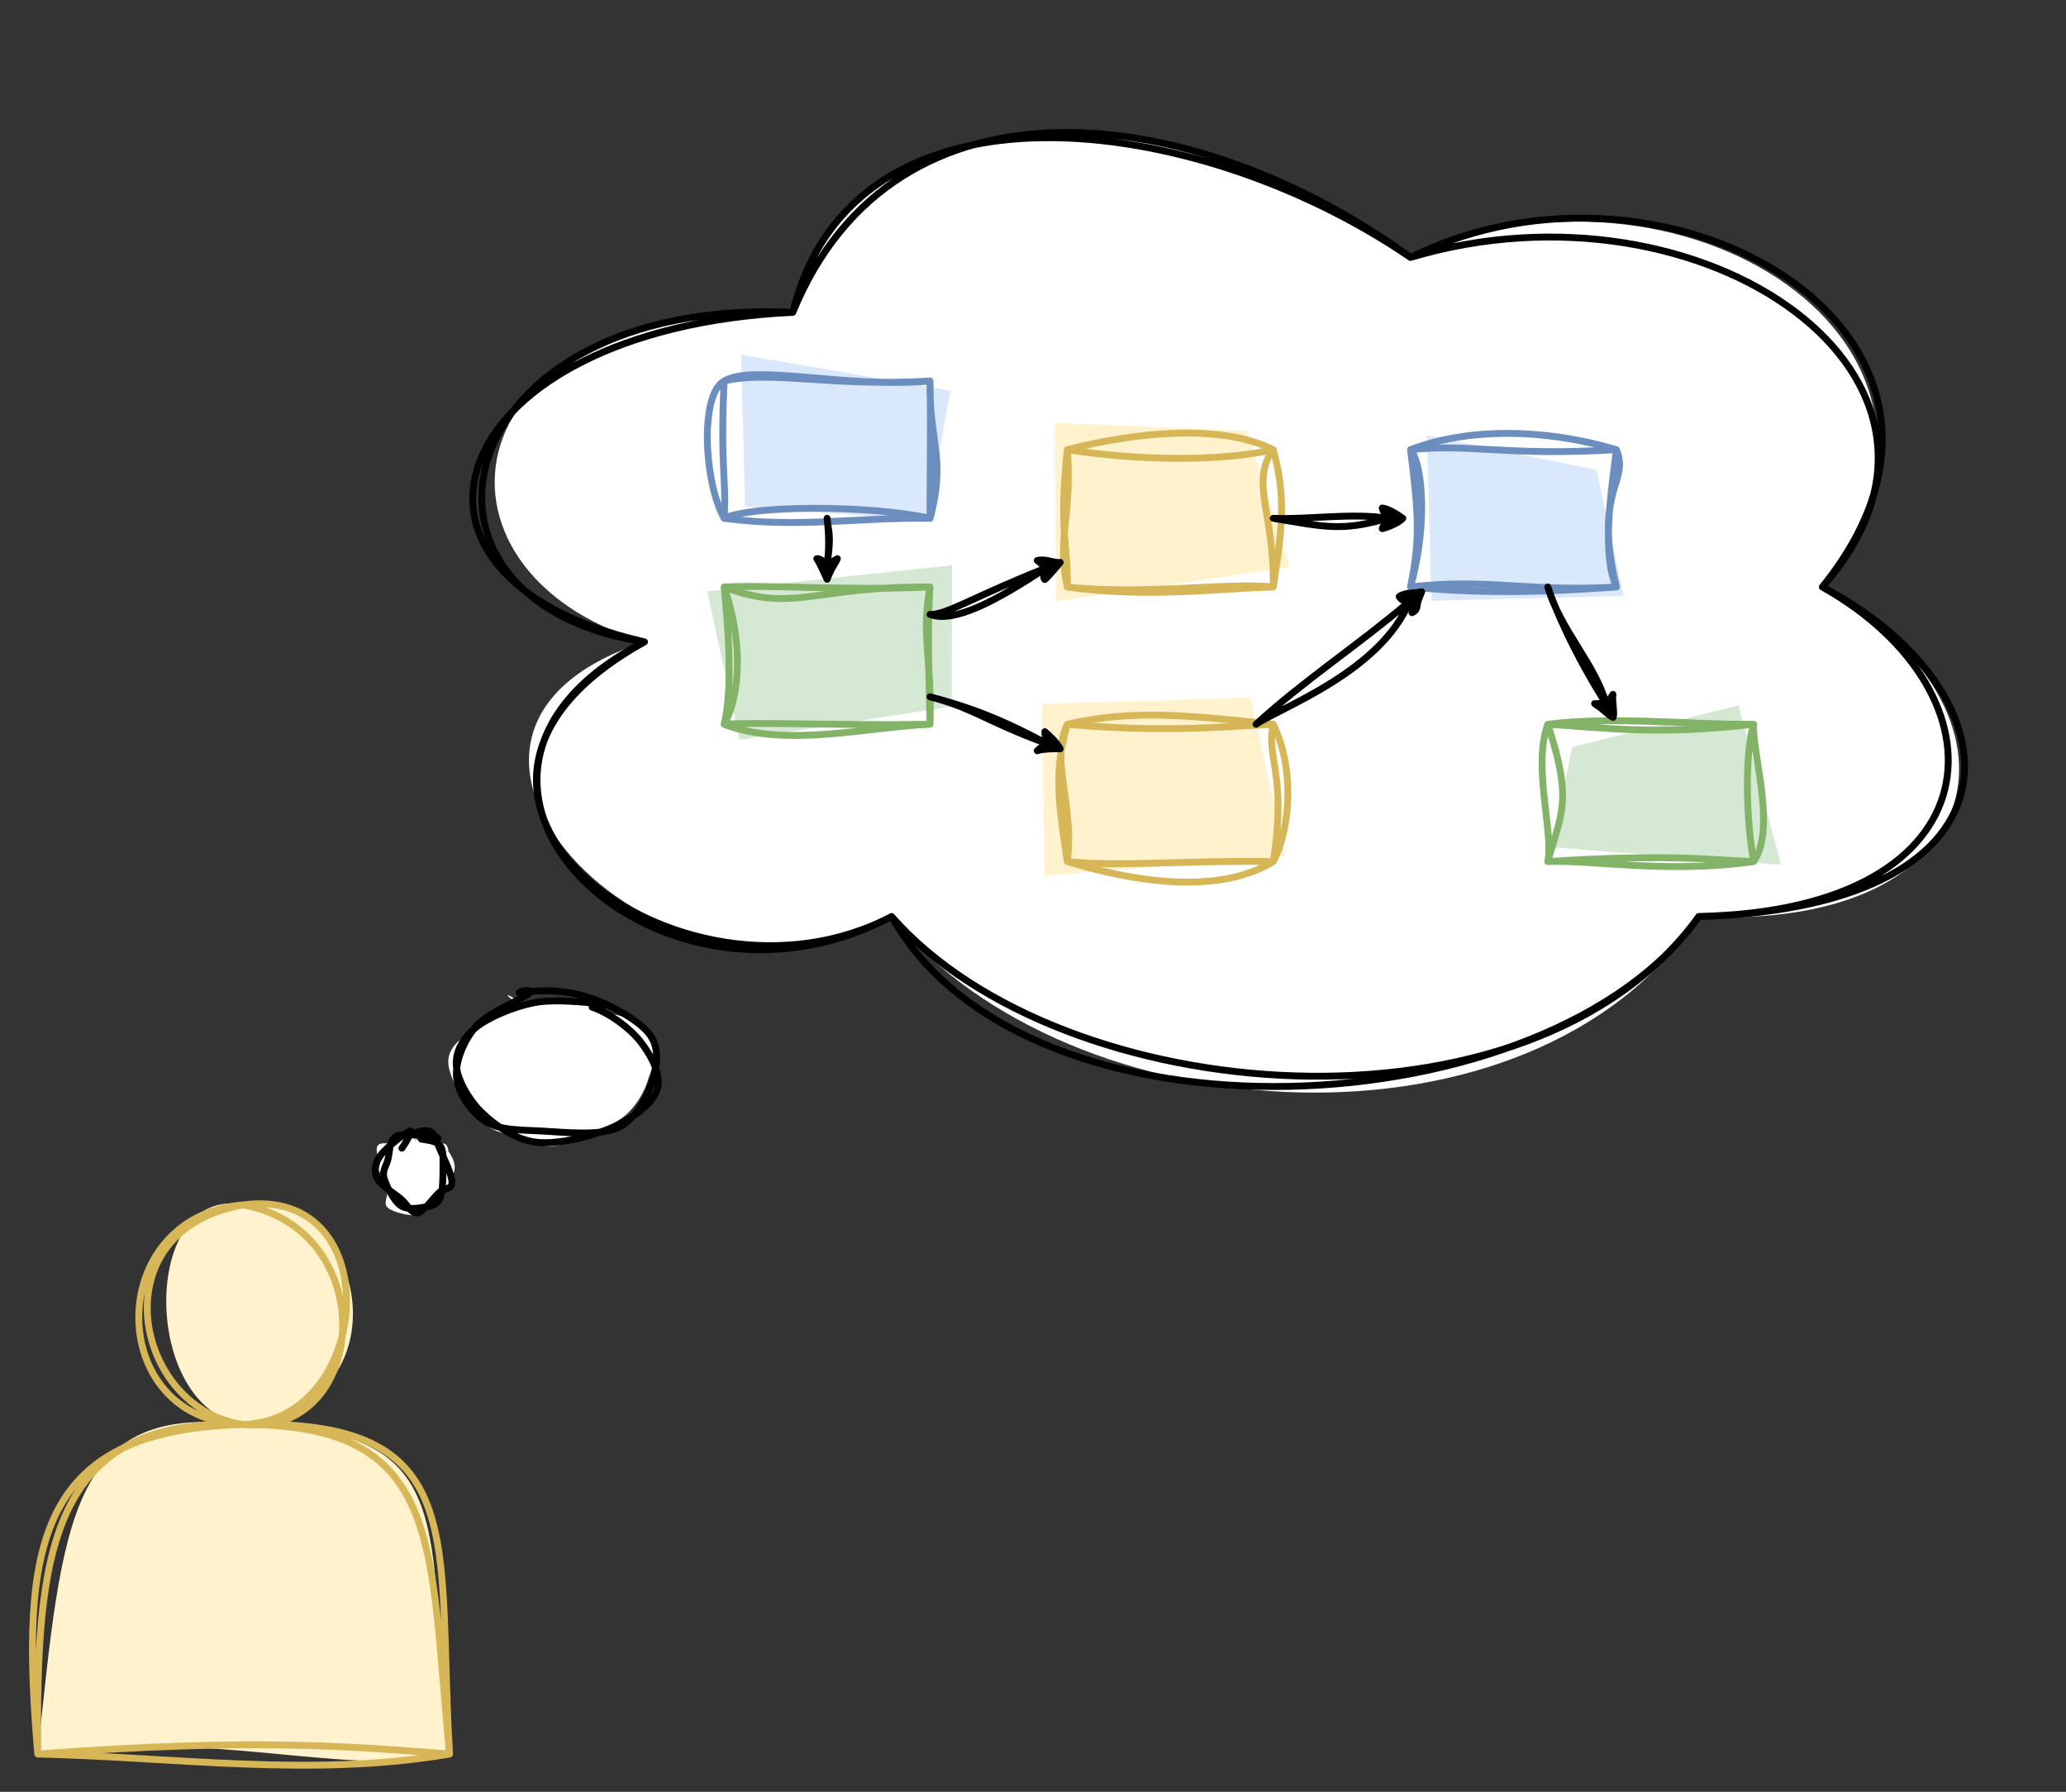<?xml version="1.0" encoding="UTF-8"?>
<!-- Do not edit this file with editors other than draw.io -->
<!DOCTYPE svg PUBLIC "-//W3C//DTD SVG 1.1//EN" "http://www.w3.org/Graphics/SVG/1.1/DTD/svg11.dtd">
<svg xmlns="http://www.w3.org/2000/svg" style="background: transparent; background-color: transparent; color-scheme: light;" xmlns:xlink="http://www.w3.org/1999/xlink" version="1.1" width="301px" height="261px" viewBox="-0.5 -0.5 301 261" content="&lt;mxfile host=&quot;app.diagrams.net&quot; agent=&quot;Mozilla/5.0 (X11; Linux x86_64; rv:142.0) Gecko/20100101 Firefox/142.0&quot; version=&quot;28.1.1&quot; scale=&quot;1&quot; border=&quot;5&quot;&gt;&#xA;  &lt;diagram name=&quot;Page-1&quot; id=&quot;66rux4UaQldsNaBm-1de&quot;&gt;&#xA;    &lt;mxGraphModel dx=&quot;553&quot; dy=&quot;286&quot; grid=&quot;1&quot; gridSize=&quot;10&quot; guides=&quot;1&quot; tooltips=&quot;1&quot; connect=&quot;1&quot; arrows=&quot;1&quot; fold=&quot;1&quot; page=&quot;1&quot; pageScale=&quot;1&quot; pageWidth=&quot;600&quot; pageHeight=&quot;550&quot; math=&quot;0&quot; shadow=&quot;0&quot;&gt;&#xA;      &lt;root&gt;&#xA;        &lt;mxCell id=&quot;0&quot; /&gt;&#xA;        &lt;mxCell id=&quot;1&quot; parent=&quot;0&quot; /&gt;&#xA;        &lt;mxCell id=&quot;wZlH-rWIr0H8PwmE7oVp-1&quot; value=&quot;&quot; style=&quot;shape=actor;whiteSpace=wrap;html=1;fillColor=#fff2cc;strokeColor=#d6b656;sketch=1;curveFitting=1;jiggle=2;fillStyle=solid;&quot; vertex=&quot;1&quot; parent=&quot;1&quot;&gt;&#xA;          &lt;mxGeometry x=&quot;160&quot; y=&quot;200&quot; width=&quot;60&quot; height=&quot;80&quot; as=&quot;geometry&quot; /&gt;&#xA;        &lt;/mxCell&gt;&#xA;        &lt;mxCell id=&quot;wZlH-rWIr0H8PwmE7oVp-2&quot; value=&quot;&quot; style=&quot;ellipse;shape=cloud;whiteSpace=wrap;html=1;sketch=1;curveFitting=1;jiggle=2;&quot; vertex=&quot;1&quot; parent=&quot;1&quot;&gt;&#xA;          &lt;mxGeometry x=&quot;210&quot; y=&quot;30&quot; width=&quot;240&quot; height=&quot;160&quot; as=&quot;geometry&quot; /&gt;&#xA;        &lt;/mxCell&gt;&#xA;        &lt;mxCell id=&quot;wZlH-rWIr0H8PwmE7oVp-3&quot; value=&quot;&quot; style=&quot;ellipse;whiteSpace=wrap;html=1;sketch=1;curveFitting=1;jiggle=1;&quot; vertex=&quot;1&quot; parent=&quot;1&quot;&gt;&#xA;          &lt;mxGeometry x=&quot;220&quot; y=&quot;170&quot; width=&quot;30&quot; height=&quot;20&quot; as=&quot;geometry&quot; /&gt;&#xA;        &lt;/mxCell&gt;&#xA;        &lt;mxCell id=&quot;wZlH-rWIr0H8PwmE7oVp-4&quot; value=&quot;&quot; style=&quot;ellipse;whiteSpace=wrap;html=1;sketch=1;curveFitting=1;jiggle=1;&quot; vertex=&quot;1&quot; parent=&quot;1&quot;&gt;&#xA;          &lt;mxGeometry x=&quot;210&quot; y=&quot;190&quot; width=&quot;10&quot; height=&quot;10&quot; as=&quot;geometry&quot; /&gt;&#xA;        &lt;/mxCell&gt;&#xA;        &lt;mxCell id=&quot;wZlH-rWIr0H8PwmE7oVp-6&quot; value=&quot;&quot; style=&quot;rounded=0;whiteSpace=wrap;html=1;fillColor=#dae8fc;strokeColor=#6c8ebf;sketch=1;curveFitting=1;jiggle=2;fillStyle=solid;&quot; vertex=&quot;1&quot; parent=&quot;1&quot;&gt;&#xA;          &lt;mxGeometry x=&quot;260&quot; y=&quot;80&quot; width=&quot;30&quot; height=&quot;20&quot; as=&quot;geometry&quot; /&gt;&#xA;        &lt;/mxCell&gt;&#xA;        &lt;mxCell id=&quot;wZlH-rWIr0H8PwmE7oVp-7&quot; value=&quot;&quot; style=&quot;rounded=0;whiteSpace=wrap;html=1;fillColor=#d5e8d4;strokeColor=#82b366;sketch=1;curveFitting=1;jiggle=2;fillStyle=solid;&quot; vertex=&quot;1&quot; parent=&quot;1&quot;&gt;&#xA;          &lt;mxGeometry x=&quot;260&quot; y=&quot;110&quot; width=&quot;30&quot; height=&quot;20&quot; as=&quot;geometry&quot; /&gt;&#xA;        &lt;/mxCell&gt;&#xA;        &lt;mxCell id=&quot;wZlH-rWIr0H8PwmE7oVp-8&quot; value=&quot;&quot; style=&quot;endArrow=classic;html=1;rounded=0;startSize=2;endSize=2;sketch=1;curveFitting=1;jiggle=2;&quot; edge=&quot;1&quot; parent=&quot;1&quot; source=&quot;wZlH-rWIr0H8PwmE7oVp-6&quot; target=&quot;wZlH-rWIr0H8PwmE7oVp-7&quot;&gt;&#xA;          &lt;mxGeometry width=&quot;50&quot; height=&quot;50&quot; relative=&quot;1&quot; as=&quot;geometry&quot;&gt;&#xA;            &lt;mxPoint x=&quot;220&quot; y=&quot;80&quot; as=&quot;sourcePoint&quot; /&gt;&#xA;            &lt;mxPoint x=&quot;270&quot; y=&quot;30&quot; as=&quot;targetPoint&quot; /&gt;&#xA;          &lt;/mxGeometry&gt;&#xA;        &lt;/mxCell&gt;&#xA;        &lt;mxCell id=&quot;wZlH-rWIr0H8PwmE7oVp-10&quot; value=&quot;&quot; style=&quot;rounded=0;whiteSpace=wrap;html=1;fillColor=#fff2cc;strokeColor=#d6b656;sketch=1;curveFitting=1;jiggle=2;fillStyle=solid;&quot; vertex=&quot;1&quot; parent=&quot;1&quot;&gt;&#xA;          &lt;mxGeometry x=&quot;310&quot; y=&quot;90&quot; width=&quot;30&quot; height=&quot;20&quot; as=&quot;geometry&quot; /&gt;&#xA;        &lt;/mxCell&gt;&#xA;        &lt;mxCell id=&quot;wZlH-rWIr0H8PwmE7oVp-11&quot; value=&quot;&quot; style=&quot;endArrow=classic;html=1;rounded=0;startSize=2;endSize=2;sketch=1;curveFitting=1;jiggle=2;&quot; edge=&quot;1&quot; parent=&quot;1&quot; source=&quot;wZlH-rWIr0H8PwmE7oVp-7&quot; target=&quot;wZlH-rWIr0H8PwmE7oVp-10&quot;&gt;&#xA;          &lt;mxGeometry width=&quot;50&quot; height=&quot;50&quot; relative=&quot;1&quot; as=&quot;geometry&quot;&gt;&#xA;            &lt;mxPoint x=&quot;240&quot; y=&quot;110&quot; as=&quot;sourcePoint&quot; /&gt;&#xA;            &lt;mxPoint x=&quot;240&quot; y=&quot;120&quot; as=&quot;targetPoint&quot; /&gt;&#xA;          &lt;/mxGeometry&gt;&#xA;        &lt;/mxCell&gt;&#xA;        &lt;mxCell id=&quot;wZlH-rWIr0H8PwmE7oVp-12&quot; value=&quot;&quot; style=&quot;rounded=0;whiteSpace=wrap;html=1;fillColor=#fff2cc;strokeColor=#d6b656;sketch=1;curveFitting=1;jiggle=2;fillStyle=solid;&quot; vertex=&quot;1&quot; parent=&quot;1&quot;&gt;&#xA;          &lt;mxGeometry x=&quot;310&quot; y=&quot;130&quot; width=&quot;30&quot; height=&quot;20&quot; as=&quot;geometry&quot; /&gt;&#xA;        &lt;/mxCell&gt;&#xA;        &lt;mxCell id=&quot;wZlH-rWIr0H8PwmE7oVp-13&quot; value=&quot;&quot; style=&quot;endArrow=classic;html=1;rounded=0;startSize=2;endSize=2;sketch=1;curveFitting=1;jiggle=2;&quot; edge=&quot;1&quot; parent=&quot;1&quot; source=&quot;wZlH-rWIr0H8PwmE7oVp-7&quot; target=&quot;wZlH-rWIr0H8PwmE7oVp-12&quot;&gt;&#xA;          &lt;mxGeometry width=&quot;50&quot; height=&quot;50&quot; relative=&quot;1&quot; as=&quot;geometry&quot;&gt;&#xA;            &lt;mxPoint x=&quot;300&quot; y=&quot;120&quot; as=&quot;sourcePoint&quot; /&gt;&#xA;            &lt;mxPoint x=&quot;330&quot; y=&quot;110&quot; as=&quot;targetPoint&quot; /&gt;&#xA;          &lt;/mxGeometry&gt;&#xA;        &lt;/mxCell&gt;&#xA;        &lt;mxCell id=&quot;wZlH-rWIr0H8PwmE7oVp-14&quot; value=&quot;&quot; style=&quot;rounded=0;whiteSpace=wrap;html=1;fillColor=#dae8fc;strokeColor=#6c8ebf;sketch=1;curveFitting=1;jiggle=2;fillStyle=solid;&quot; vertex=&quot;1&quot; parent=&quot;1&quot;&gt;&#xA;          &lt;mxGeometry x=&quot;360&quot; y=&quot;90&quot; width=&quot;30&quot; height=&quot;20&quot; as=&quot;geometry&quot; /&gt;&#xA;        &lt;/mxCell&gt;&#xA;        &lt;mxCell id=&quot;wZlH-rWIr0H8PwmE7oVp-15&quot; value=&quot;&quot; style=&quot;endArrow=classic;html=1;rounded=0;startSize=2;endSize=2;sketch=1;curveFitting=1;jiggle=2;&quot; edge=&quot;1&quot; parent=&quot;1&quot; source=&quot;wZlH-rWIr0H8PwmE7oVp-12&quot; target=&quot;wZlH-rWIr0H8PwmE7oVp-14&quot;&gt;&#xA;          &lt;mxGeometry width=&quot;50&quot; height=&quot;50&quot; relative=&quot;1&quot; as=&quot;geometry&quot;&gt;&#xA;            &lt;mxPoint x=&quot;300&quot; y=&quot;120&quot; as=&quot;sourcePoint&quot; /&gt;&#xA;            &lt;mxPoint x=&quot;330&quot; y=&quot;130&quot; as=&quot;targetPoint&quot; /&gt;&#xA;          &lt;/mxGeometry&gt;&#xA;        &lt;/mxCell&gt;&#xA;        &lt;mxCell id=&quot;wZlH-rWIr0H8PwmE7oVp-16&quot; value=&quot;&quot; style=&quot;endArrow=classic;html=1;rounded=0;startSize=2;endSize=2;sketch=1;curveFitting=1;jiggle=2;&quot; edge=&quot;1&quot; parent=&quot;1&quot; source=&quot;wZlH-rWIr0H8PwmE7oVp-10&quot; target=&quot;wZlH-rWIr0H8PwmE7oVp-14&quot;&gt;&#xA;          &lt;mxGeometry width=&quot;50&quot; height=&quot;50&quot; relative=&quot;1&quot; as=&quot;geometry&quot;&gt;&#xA;            &lt;mxPoint x=&quot;290&quot; y=&quot;118&quot; as=&quot;sourcePoint&quot; /&gt;&#xA;            &lt;mxPoint x=&quot;310&quot; y=&quot;110&quot; as=&quot;targetPoint&quot; /&gt;&#xA;          &lt;/mxGeometry&gt;&#xA;        &lt;/mxCell&gt;&#xA;        &lt;mxCell id=&quot;wZlH-rWIr0H8PwmE7oVp-17&quot; value=&quot;&quot; style=&quot;rounded=0;whiteSpace=wrap;html=1;fillColor=#d5e8d4;strokeColor=#82b366;sketch=1;curveFitting=1;jiggle=2;fillStyle=solid;&quot; vertex=&quot;1&quot; parent=&quot;1&quot;&gt;&#xA;          &lt;mxGeometry x=&quot;380&quot; y=&quot;130&quot; width=&quot;30&quot; height=&quot;20&quot; as=&quot;geometry&quot; /&gt;&#xA;        &lt;/mxCell&gt;&#xA;        &lt;mxCell id=&quot;wZlH-rWIr0H8PwmE7oVp-18&quot; value=&quot;&quot; style=&quot;endArrow=classic;html=1;rounded=0;startSize=2;endSize=2;sketch=1;curveFitting=1;jiggle=2;&quot; edge=&quot;1&quot; parent=&quot;1&quot; source=&quot;wZlH-rWIr0H8PwmE7oVp-14&quot; target=&quot;wZlH-rWIr0H8PwmE7oVp-17&quot;&gt;&#xA;          &lt;mxGeometry width=&quot;50&quot; height=&quot;50&quot; relative=&quot;1&quot; as=&quot;geometry&quot;&gt;&#xA;            &lt;mxPoint x=&quot;340&quot; y=&quot;130&quot; as=&quot;sourcePoint&quot; /&gt;&#xA;            &lt;mxPoint x=&quot;365&quot; y=&quot;110&quot; as=&quot;targetPoint&quot; /&gt;&#xA;          &lt;/mxGeometry&gt;&#xA;        &lt;/mxCell&gt;&#xA;      &lt;/root&gt;&#xA;    &lt;/mxGraphModel&gt;&#xA;  &lt;/diagram&gt;&#xA;&lt;/mxfile&gt;&#xA;"><rect x="-0.5" y="-0.5" width="301" height="261" fill="#333333" stroke="none"/><defs/><g><g data-cell-id="0"><g data-cell-id="1"><g data-cell-id="wZlH-rWIr0H8PwmE7oVp-1"><g><path d="M 5 255 C 5 223 5 207 35 207 C 15 207 15 175 35 175 C 55 175 55 207 35 207 C 65 207 65 223 65 255 Z" fill="none" stroke="none" pointer-events="all"/><path d="M 5 255 C 8.6 220.29 9.85 203.88 35 207 C 19.89 204.65 20.03 172 35 175 C 52.68 172.56 59.5 204.03 35 207 C 67.59 207.4 61.18 221.66 65 255 C 51.39 258.69 29.3 251.05 5 255" fill="#fff2cc" style="fill: rgb(255, 242, 204);" stroke="none" pointer-events="all"/><path d="M 5 255 C 2.44 224.7 4.78 207.7 35 207 M 5 255 C 4.74 226.04 6.65 205.8 35 207 M 35 207 C 14.68 206.56 14.57 176.6 35 175 M 35 207 C 19.11 204.93 13.63 178.66 35 175 M 35 175 C 55.28 178.89 53.15 208.86 35 207 M 35 175 C 56.12 172.26 53.81 206.32 35 207 M 35 207 C 64.21 206.98 61.98 224.26 65 255 M 35 207 C 68.36 206.07 63.09 223.5 65 255 M 65 255 C 44.98 258.43 24.98 255.44 5 255 M 65 255 C 51.02 253.93 36.97 252.6 5 255" fill="none" stroke="#d6b656" style="stroke: rgb(214, 182, 86);" stroke-linejoin="round" stroke-linecap="round" stroke-miterlimit="10" pointer-events="all"/></g></g><g data-cell-id="wZlH-rWIr0H8PwmE7oVp-2"><g><path d="M 115 45 C 67 45 55 85 93.4 93 C 55 110.6 98.2 149 129.4 133 C 151 165 223 165 247 133 C 295 133 295 101 265 85 C 295 53 247 21 205 37 C 175 13 127 13 115 45 Z" fill="none" stroke="none" pointer-events="all"/><path d="M 115 45 C 64.66 42.77 58.94 82.74 93.4 93 C 51.07 106.8 98.21 152.41 129.4 133 C 155.03 164.89 222.83 169.44 247 133 C 290.68 135.22 296.55 102.68 265 85 C 292.4 49.15 243.75 19.37 205 37 C 178.79 15.16 125.48 7.48 115 45 C 115 45 115 45 115 45" fill="#ffffff" style="fill: rgb(255, 255, 255);" stroke="none" pointer-events="all"/><path d="M 115 45 C 64.44 47.38 51.59 83.42 93.4 93 M 115 45 C 64.36 42.7 54.72 87.11 93.4 93 M 93.4 93 C 55.22 112.58 94.56 151.46 129.4 133 M 93.4 93 C 53.46 115.11 98.45 149.28 129.4 133 M 129.4 133 C 149.04 168.14 225.5 163.83 247 133 M 129.4 133 C 154.05 161.12 222.61 166.8 247 133 M 247 133 C 291.12 132.05 292.48 100.46 265 85 M 247 133 C 296.59 131.59 293.91 100.1 265 85 M 265 85 C 291.68 54.86 247.77 24.24 205 37 M 265 85 C 294.5 48.44 242.81 18.26 205 37 M 205 37 C 173.91 15.73 123.83 9.1 115 45 M 205 37 C 173.74 14.22 129.91 8.59 115 45 M 115 45 C 115 45 115 45 115 45 M 115 45 C 115 45 115 45 115 45" fill="none" stroke="#000000" style="stroke: rgb(0, 0, 0);" stroke-linejoin="round" stroke-linecap="round" stroke-miterlimit="10" pointer-events="all"/></g></g><g data-cell-id="wZlH-rWIr0H8PwmE7oVp-3"><g><ellipse cx="80" cy="155" rx="15" ry="10" fill="transparent" stroke="none" pointer-events="all"/><path d="M 74.35 146.55 C 77.1 145.72 81.78 144.91 84.62 145.53 C 87.46 146.14 89.8 148.6 91.39 150.26 C 92.99 151.93 94.39 153.51 94.18 155.52 C 93.97 157.53 92.38 160.7 90.14 162.33 C 87.91 163.95 83.95 165.04 80.76 165.29 C 77.57 165.54 73.56 165.26 71 163.82 C 68.45 162.39 66.24 158.75 65.42 156.67 C 64.6 154.59 64.42 153.08 66.09 151.35 C 67.76 149.62 73.36 147.25 75.44 146.32 C 77.51 145.39 78.59 145.68 78.56 145.77 M 75.25 146.06 C 77.7 145.44 80.35 145.71 83.45 146.23 C 86.55 146.74 92.06 147.57 93.86 149.17 C 95.66 150.76 94.91 153.84 94.27 155.78 C 93.63 157.72 92.34 159.03 90.01 160.8 C 87.69 162.58 83.31 166.08 80.34 166.42 C 77.37 166.76 74.58 164.57 72.17 162.83 C 69.76 161.09 66.59 158.23 65.89 156 C 65.18 153.76 66.51 151.07 67.96 149.41 C 69.4 147.75 73.63 146.84 74.54 146.03 C 75.45 145.22 73.31 144.23 73.44 144.55" fill="#ffffff" style="fill: rgb(255, 255, 255);" stroke="none" pointer-events="all"/><path d="M 85.76 146.2 C 88.38 147.11 91.22 149.22 92.8 151.22 C 94.38 153.22 95.91 156.12 95.25 158.2 C 94.58 160.27 91.71 162.41 88.8 163.7 C 85.88 164.98 80.92 166.23 77.76 165.89 C 74.59 165.55 71.77 163.51 69.81 161.66 C 67.85 159.8 66.16 156.85 65.99 154.78 C 65.82 152.71 66.89 150.75 68.78 149.21 C 70.66 147.67 74.33 146.14 77.3 145.56 C 80.28 144.97 85.03 145.53 86.63 145.69 C 88.22 145.85 86.98 146.29 86.87 146.51 M 75.55 144.14 C 78.33 143.53 82.18 143.79 85.28 144.8 C 88.38 145.81 92.64 148.12 94.16 150.2 C 95.69 152.27 95.23 155 94.43 157.27 C 93.64 159.54 92.06 162.66 89.38 163.83 C 86.7 164.99 81.54 164.41 78.34 164.24 C 75.15 164.08 72.25 164.14 70.2 162.84 C 68.15 161.54 66.25 158.77 66.02 156.47 C 65.79 154.16 67.08 151.05 68.84 149.01 C 70.59 146.98 75.48 145.08 76.53 144.26 C 77.58 143.45 75.03 143.87 75.13 144.13" fill="none" stroke="#000000" style="stroke: rgb(0, 0, 0);" stroke-linejoin="round" stroke-linecap="round" stroke-miterlimit="10" pointer-events="all"/></g></g><g data-cell-id="wZlH-rWIr0H8PwmE7oVp-4"><g><ellipse cx="60" cy="170" rx="5" ry="5" fill="transparent" stroke="none" pointer-events="all"/><path d="M 59.72 165.58 C 60.76 165.52 62 164.7 63 165.29 C 64 165.88 65.53 167.85 65.72 169.14 C 65.91 170.43 64.97 172.05 64.15 173.05 C 63.33 174.06 61.77 175.02 60.82 175.18 C 59.88 175.35 59.19 174.68 58.49 174.06 C 57.78 173.44 57.23 172.17 56.59 171.45 C 55.96 170.74 54.63 170.69 54.68 169.77 C 54.72 168.85 55.78 166.85 56.86 165.94 C 57.93 165.04 60.33 164.49 61.12 164.33 C 61.92 164.18 61.74 164.8 61.63 165.01 M 58.45 165.53 C 59.31 165.21 61.19 166.01 62.23 166.18 C 63.26 166.35 64.26 165.59 64.67 166.53 C 65.09 167.48 64.96 170.6 64.71 171.84 C 64.46 173.09 63.85 173.25 63.17 174.02 C 62.48 174.79 61.78 176.24 60.59 176.48 C 59.4 176.71 56.8 176.12 56.02 175.44 C 55.23 174.77 56.15 173.89 55.88 172.41 C 55.62 170.93 54.09 167.58 54.43 166.56 C 54.76 165.54 57.07 166.32 57.89 166.29 C 58.7 166.26 59.02 166.46 59.31 166.38" fill="#ffffff" style="fill: rgb(255, 255, 255);" stroke="none" pointer-events="all"/><path d="M 60.87 165.42 C 61.96 165.62 63.07 165.7 63.6 166.35 C 64.12 166.99 64.04 168.03 64.04 169.31 C 64.04 170.59 64.06 173.04 63.61 174.05 C 63.16 175.05 62.32 175.16 61.36 175.33 C 60.39 175.5 58.81 175.78 57.83 175.08 C 56.84 174.37 55.77 172.22 55.46 171.12 C 55.16 170.01 55.73 169.46 56 168.46 C 56.27 167.46 56.22 165.7 57.06 165.11 C 57.89 164.52 59.96 164.89 61.01 164.92 C 62.05 164.95 63.32 165.12 63.32 165.28 M 59.28 164.84 C 60.23 164.28 61.47 164.01 62.19 164.33 C 62.9 164.66 63.02 165.57 63.55 166.8 C 64.08 168.03 65.37 170.64 65.35 171.71 C 65.33 172.79 64.28 172.51 63.44 173.25 C 62.61 173.99 61.25 176.03 60.33 176.18 C 59.4 176.32 58.89 174.98 57.91 174.14 C 56.93 173.3 54.95 172.17 54.45 171.11 C 53.95 170.06 54.12 168.96 54.92 167.82 C 55.72 166.67 58.71 164.41 59.23 164.23 C 59.75 164.05 58.44 166.28 58.05 166.75" fill="none" stroke="#000000" style="stroke: rgb(0, 0, 0);" stroke-linejoin="round" stroke-linecap="round" stroke-miterlimit="10" pointer-events="all"/></g></g><g data-cell-id="wZlH-rWIr0H8PwmE7oVp-6"><g><rect x="105" y="55" width="30" height="20" fill="none" stroke="none" pointer-events="all"/><path d="M 107.47 51.16 L 137.98 56.41 L 134.51 75.32 L 108.06 73.29" fill="#dae8fc" style="fill: rgb(218, 232, 252);" stroke="none" pointer-events="all"/><path d="M 105 55 C 109.36 52.44 122.61 56.09 135 55 M 105 55 C 111.76 53.39 120.54 55.87 135 55 M 135 55 C 134.81 63.8 137.39 66.21 135 75 M 135 55 C 135.13 63.01 134.99 67.8 135 75 M 135 75 C 125.92 73.01 108.96 73.1 105 75 M 135 75 C 124.77 74.81 115.9 76.47 105 75 M 105 75 C 102.07 69.69 101.42 56.99 105 55 M 105 75 C 105.36 69.07 104.4 67.64 105 55" fill="none" stroke="#6c8ebf" style="stroke: rgb(108, 142, 191);" stroke-linejoin="round" stroke-linecap="round" stroke-miterlimit="10" pointer-events="all"/></g></g><g data-cell-id="wZlH-rWIr0H8PwmE7oVp-7"><g><rect x="105" y="85" width="30" height="20" fill="none" stroke="none" pointer-events="all"/><path d="M 102.53 85.62 L 138.21 81.84 L 138.16 102.38 L 107.25 107.26" fill="#d5e8d4" style="fill: rgb(213, 232, 212);" stroke="none" pointer-events="all"/><path d="M 105 85 C 115.07 88.84 117.97 84.9 135 85 M 105 85 C 112.32 84.66 122.4 85.57 135 85 M 135 85 C 134.57 90.85 134.87 99.29 135 105 M 135 85 C 133.66 92.05 135.31 95.91 135 105 M 135 105 C 125.86 105.38 114.01 108.47 105 105 M 135 105 C 122.03 105.21 109.97 104.65 105 105 M 105 105 C 107.37 100.83 107.78 92.94 105 85 M 105 105 C 106.26 99.88 105.63 91.1 105 85" fill="none" stroke="#82b366" style="stroke: rgb(130, 179, 102);" stroke-linejoin="round" stroke-linecap="round" stroke-miterlimit="10" pointer-events="all"/></g></g><g data-cell-id="wZlH-rWIr0H8PwmE7oVp-8"><g><path d="M 120 75 L 120 81.63" fill="none" stroke="none" pointer-events="stroke"/><path d="M 120 83.88 L 118.5 80.88 L 120 81.63 L 121.5 80.88 Z" fill="none" stroke="none" pointer-events="all"/><path d="M 120 75 C 120.18 76.99 120.67 77.37 120 81.63 M 120 75 C 120.29 77.44 120.31 79.73 120 81.63" fill="none" stroke="#000000" style="stroke: rgb(0, 0, 0);" stroke-linejoin="round" stroke-linecap="round" stroke-miterlimit="10" pointer-events="stroke"/><path d="M 120 83.88 C 119.65 82.69 119.69 82.37 118.5 80.88 C 119.13 80.93 119.1 81.48 120 81.63 C 120.14 81.33 120.95 81.53 121.5 80.88 C 121.65 81.5 120.52 83.16 120 83.88" fill="#000000" style="fill: rgb(0, 0, 0);" stroke="none" pointer-events="all"/><path d="M 120 83.88 C 119.79 83.4 119.68 82.09 118.5 80.88 M 120 83.88 C 119.47 82.71 118.91 81.47 118.5 80.88 M 118.5 80.88 C 118.86 80.83 119.17 81.08 120 81.63 M 118.5 80.88 C 118.98 81.15 119.34 81.15 120 81.63 M 120 81.63 C 120.46 81.57 121.12 81.18 121.5 80.88 M 120 81.63 C 120.44 81.49 120.57 81.43 121.5 80.88 M 121.5 80.88 C 120.94 82.08 120.79 81.9 120 83.88 M 121.5 80.88 C 120.77 82.11 120.26 82.69 120 83.88" fill="none" stroke="#000000" style="stroke: rgb(0, 0, 0);" stroke-linejoin="round" stroke-linecap="round" stroke-miterlimit="10" pointer-events="all"/></g></g><g data-cell-id="wZlH-rWIr0H8PwmE7oVp-10"><g><rect x="155" y="65" width="30" height="20" fill="none" stroke="none" pointer-events="all"/><path d="M 153.19 61.1 L 181.22 62.25 L 187.44 82.08 L 153.32 87.13" fill="#fff2cc" style="fill: rgb(255, 242, 204);" stroke="none" pointer-events="all"/><path d="M 155 65 C 164.57 62.54 177.17 61.09 185 65 M 155 65 C 165.58 66.63 177.35 66.75 185 65 M 185 65 C 181.56 69.62 185.22 74.45 185 85 M 185 65 C 186.83 71.72 186.4 75.92 185 85 M 185 85 C 178.5 84.3 165.98 86.22 155 85 M 185 85 C 177.48 85.19 166.63 86.66 155 85 M 155 85 C 153.43 77.99 155.73 74.6 155 65 M 155 85 C 155.15 79.01 153.72 76.98 155 65" fill="none" stroke="#d6b656" style="stroke: rgb(214, 182, 86);" stroke-linejoin="round" stroke-linecap="round" stroke-miterlimit="10" pointer-events="all"/></g></g><g data-cell-id="wZlH-rWIr0H8PwmE7oVp-11"><g><path d="M 135 89 L 151.87 82.25" fill="none" stroke="none" pointer-events="stroke"/><path d="M 153.96 81.42 L 151.73 83.92 L 151.87 82.25 L 150.62 81.14 Z" fill="none" stroke="none" pointer-events="all"/><path d="M 135 89 C 138.39 90.29 144.41 87.2 151.87 82.25 M 135 89 C 137.38 89.1 141.54 86.31 151.87 82.25" fill="none" stroke="#000000" style="stroke: rgb(0, 0, 0);" stroke-linejoin="round" stroke-linecap="round" stroke-miterlimit="10" pointer-events="stroke"/><path d="M 153.96 81.42 C 153.39 81.74 152.99 82.43 151.73 83.92 C 151.67 83.5 152.21 83.26 151.87 82.25 C 151.64 81.79 150.98 81.47 150.62 81.14 C 151.85 82.06 152.24 81.46 153.96 81.42" fill="#000000" style="fill: rgb(0, 0, 0);" stroke="none" pointer-events="all"/><path d="M 153.96 81.42 C 152.86 82.77 152.28 83.38 151.73 83.92 M 153.96 81.42 C 153.24 82.28 152.84 82.58 151.73 83.92 M 151.73 83.92 C 151.42 83.72 151.58 82.96 151.87 82.25 M 151.73 83.92 C 151.76 83.6 151.91 83.06 151.87 82.25 M 151.87 82.25 C 151.66 82.08 151.39 81.51 150.62 81.14 M 151.87 82.25 C 151.45 81.89 151.05 81.44 150.62 81.14 M 150.62 81.14 C 152.51 80.82 152.98 81.75 153.96 81.42 M 150.62 81.14 C 152.22 81 153.37 81.55 153.96 81.42" fill="none" stroke="#000000" style="stroke: rgb(0, 0, 0);" stroke-linejoin="round" stroke-linecap="round" stroke-miterlimit="10" pointer-events="all"/></g></g><g data-cell-id="wZlH-rWIr0H8PwmE7oVp-12"><g><rect x="155" y="105" width="30" height="20" fill="none" stroke="none" pointer-events="all"/><path d="M 151.29 102.02 L 181.67 101.1 L 186.74 124.19 L 151.69 127.07" fill="#fff2cc" style="fill: rgb(255, 242, 204);" stroke="none" pointer-events="all"/><path d="M 155 105 C 168 106.15 175.89 105.5 185 105 M 155 105 C 164.69 102.76 173.08 103.76 185 105 M 185 105 C 188.28 111.72 187.38 120.62 185 125 M 185 105 C 183.88 109.8 187.04 112.14 185 125 M 185 125 C 178.38 129.03 168.07 128.95 155 125 M 185 125 C 171.99 124.79 162.78 125.81 155 125 M 155 125 C 156.04 116.28 152.46 110.49 155 105 M 155 125 C 153.75 116.62 152.99 111.89 155 105" fill="none" stroke="#d6b656" style="stroke: rgb(214, 182, 86);" stroke-linejoin="round" stroke-linecap="round" stroke-miterlimit="10" pointer-events="all"/></g></g><g data-cell-id="wZlH-rWIr0H8PwmE7oVp-13"><g><path d="M 135 101 L 151.87 107.75" fill="none" stroke="none" pointer-events="stroke"/><path d="M 153.96 108.58 L 150.62 108.86 L 151.87 107.75 L 151.73 106.08 Z" fill="none" stroke="none" pointer-events="all"/><path d="M 135 101 C 141.43 102.67 143.17 104.58 151.87 107.75 M 135 101 C 140.58 102.43 145.63 104.37 151.87 107.75" fill="none" stroke="#000000" style="stroke: rgb(0, 0, 0);" stroke-linejoin="round" stroke-linecap="round" stroke-miterlimit="10" pointer-events="stroke"/><path d="M 153.96 108.58 C 152.91 107.97 151.19 109.58 150.62 108.86 C 150.73 108.32 151.61 108.14 151.87 107.75 C 151.76 107.28 151.91 107.15 151.73 106.08 C 152.77 107.75 152.6 108.46 153.96 108.58" fill="#000000" style="fill: rgb(0, 0, 0);" stroke="none" pointer-events="all"/><path d="M 153.96 108.58 C 153.1 108.54 151.38 108.58 150.62 108.86 M 153.96 108.58 C 152.64 108.41 151.23 108.42 150.62 108.86 M 150.62 108.86 C 151.32 108.15 151.52 108.37 151.87 107.75 M 150.62 108.86 C 151.18 108.4 151.41 108.1 151.87 107.75 M 151.87 107.75 C 151.78 107.26 151.82 107.17 151.73 106.08 M 151.87 107.75 C 151.92 107.41 151.93 106.93 151.73 106.08 M 151.73 106.08 C 151.99 106.28 153.48 107.61 153.96 108.58 M 151.73 106.08 C 152.38 106.62 152.98 107.71 153.96 108.58" fill="none" stroke="#000000" style="stroke: rgb(0, 0, 0);" stroke-linejoin="round" stroke-linecap="round" stroke-miterlimit="10" pointer-events="all"/></g></g><g data-cell-id="wZlH-rWIr0H8PwmE7oVp-14"><g><rect x="205" y="65" width="30" height="20" fill="none" stroke="none" pointer-events="all"/><path d="M 207.39 62.93 L 232.12 67.95 L 236.04 86.3 L 208.06 87.01" fill="#dae8fc" style="fill: rgb(218, 232, 252);" stroke="none" pointer-events="all"/><path d="M 205 65 C 213.43 61.77 224.61 61.91 235 65 M 205 65 C 213.79 64.09 218.81 65.96 235 65 M 235 65 C 237 69.81 231.55 70.78 235 85 M 235 65 C 234.13 71.89 232.88 80.36 235 85 M 235 85 C 222.25 85.77 216.16 83.69 205 85 M 235 85 C 226.51 85.59 216.94 86.16 205 85 M 205 85 C 207.84 74.56 206.39 66.38 205 65 M 205 85 C 206.36 78.23 206.26 74.81 205 65" fill="none" stroke="#6c8ebf" style="stroke: rgb(108, 142, 191);" stroke-linejoin="round" stroke-linecap="round" stroke-miterlimit="10" pointer-events="all"/></g></g><g data-cell-id="wZlH-rWIr0H8PwmE7oVp-15"><g><path d="M 182.5 105 L 204.87 87.1" fill="none" stroke="none" pointer-events="stroke"/><path d="M 206.63 85.7 L 205.22 88.74 L 204.87 87.1 L 203.35 86.4 Z" fill="none" stroke="none" pointer-events="all"/><path d="M 182.5 105 C 186.15 102.51 200.57 97.39 204.87 87.1 M 182.5 105 C 189.27 98.75 197.25 93.57 204.87 87.1" fill="none" stroke="#000000" style="stroke: rgb(0, 0, 0);" stroke-linejoin="round" stroke-linecap="round" stroke-miterlimit="10" pointer-events="stroke"/><path d="M 206.63 85.7 C 205.97 85.61 205.63 87.64 205.22 88.74 C 204.8 88.76 205.35 88.37 204.87 87.1 C 204.25 86.99 204.6 86.47 203.35 86.4 C 204.91 87.11 204.83 85.66 206.63 85.7" fill="#000000" style="fill: rgb(0, 0, 0);" stroke="none" pointer-events="all"/><path d="M 206.63 85.7 C 205.63 87.2 206.41 88.26 205.22 88.74 M 206.63 85.7 C 206.26 86.57 206.01 87.55 205.22 88.74 M 205.22 88.74 C 205.24 88.1 205.17 87.89 204.87 87.1 M 205.22 88.74 C 205.29 88.1 204.88 87.6 204.87 87.1 M 204.87 87.1 C 204.12 87.12 203.69 86.97 203.35 86.4 M 204.87 87.1 C 204.25 86.97 203.83 86.61 203.35 86.4 M 203.35 86.4 C 204.46 85.67 205.5 86 206.63 85.7 M 203.35 86.4 C 203.78 85.99 204.5 86.07 206.63 85.7" fill="none" stroke="#000000" style="stroke: rgb(0, 0, 0);" stroke-linejoin="round" stroke-linecap="round" stroke-miterlimit="10" pointer-events="all"/></g></g><g data-cell-id="wZlH-rWIr0H8PwmE7oVp-16"><g><path d="M 185 75 L 201.63 75" fill="none" stroke="none" pointer-events="stroke"/><path d="M 203.88 75 L 200.88 76.5 L 201.63 75 L 200.88 73.5 Z" fill="none" stroke="none" pointer-events="all"/><path d="M 185 75 C 192.23 76.19 194.98 76.98 201.63 75 M 185 75 C 190.08 75.21 196.6 74.17 201.63 75" fill="none" stroke="#000000" style="stroke: rgb(0, 0, 0);" stroke-linejoin="round" stroke-linecap="round" stroke-miterlimit="10" pointer-events="stroke"/><path d="M 203.88 75 C 203.35 75.5 202.79 76.22 200.88 76.5 C 201.22 76.29 201.21 75.27 201.63 75 C 201.42 74.16 201.19 73.94 200.88 73.5 C 202.15 74.94 203.44 74.58 203.88 75" fill="#000000" style="fill: rgb(0, 0, 0);" stroke="none" pointer-events="all"/><path d="M 203.88 75 C 203.34 75.62 201.88 76.26 200.88 76.5 M 203.88 75 C 202.52 75.51 201.43 75.87 200.88 76.5 M 200.88 76.5 C 201.09 76.2 201.12 75.75 201.63 75 M 200.88 76.5 C 201.17 75.9 201.27 75.44 201.63 75 M 201.63 75 C 201.73 74.33 201.24 74.23 200.88 73.5 M 201.63 75 C 201.4 74.59 201.03 74.07 200.88 73.5 M 200.88 73.5 C 201.24 73.53 202.19 73.78 203.88 75 M 200.88 73.5 C 201.93 74.4 203.1 74.43 203.88 75" fill="none" stroke="#000000" style="stroke: rgb(0, 0, 0);" stroke-linejoin="round" stroke-linecap="round" stroke-miterlimit="10" pointer-events="all"/></g></g><g data-cell-id="wZlH-rWIr0H8PwmE7oVp-17"><g><rect x="225" y="105" width="30" height="20" fill="none" stroke="none" pointer-events="all"/><path d="M 228.55 108.31 L 252.8 102.23 L 258.98 125.47 L 225.61 122.92" fill="#d5e8d4" style="fill: rgb(213, 232, 212);" stroke="none" pointer-events="all"/><path d="M 225 105 C 234.57 103.78 246.7 105.13 255 105 M 225 105 C 233.45 105.48 240.4 106.66 255 105 M 255 105 C 254.68 108.96 258.39 120.04 255 125 M 255 105 C 253.71 109.01 253.84 118.69 255 125 M 255 125 C 250.05 124.88 243.3 123.79 225 125 M 255 125 C 242.28 126.79 231.17 124.69 225 125 M 225 125 C 226.95 117.99 228.68 116.22 225 105 M 225 125 C 225.86 120.65 222.76 111.18 225 105" fill="none" stroke="#82b366" style="stroke: rgb(130, 179, 102);" stroke-linejoin="round" stroke-linecap="round" stroke-miterlimit="10" pointer-events="all"/></g></g><g data-cell-id="wZlH-rWIr0H8PwmE7oVp-18"><g><path d="M 225 85 L 233.49 101.99" fill="none" stroke="none" pointer-events="stroke"/><path d="M 234.5 104 L 231.82 101.99 L 233.49 101.99 L 234.5 100.65 Z" fill="none" stroke="none" pointer-events="all"/><path d="M 225 85 C 225.83 87.58 228.77 94.62 233.49 101.99 M 225 85 C 226.77 91.17 231.95 96.29 233.49 101.99" fill="none" stroke="#000000" style="stroke: rgb(0, 0, 0);" stroke-linejoin="round" stroke-linecap="round" stroke-miterlimit="10" pointer-events="stroke"/><path d="M 234.5 104 C 233.95 103.34 232.5 102.85 231.82 101.99 C 232.37 102.05 232.74 102.42 233.49 101.99 C 233.6 101.28 234.38 101.44 234.5 100.65 C 234.95 102.59 235.06 103.37 234.5 104" fill="#000000" style="fill: rgb(0, 0, 0);" stroke="none" pointer-events="all"/><path d="M 234.5 104 C 233.25 102.84 232.45 102.5 231.82 101.99 M 234.5 104 C 233.56 103.5 233.12 102.79 231.82 101.99 M 231.82 101.99 C 232.3 102.14 233 101.65 233.49 101.99 M 231.82 101.99 C 232.38 102.14 232.65 102.09 233.49 101.99 M 233.49 101.99 C 233.82 101.86 233.75 101.73 234.5 100.65 M 233.49 101.99 C 233.89 101.5 234.03 101.49 234.5 100.65 M 234.5 100.65 C 234.32 101.4 234.79 103.65 234.5 104 M 234.5 100.65 C 234.22 101.8 234.42 102.06 234.5 104" fill="none" stroke="#000000" style="stroke: rgb(0, 0, 0);" stroke-linejoin="round" stroke-linecap="round" stroke-miterlimit="10" pointer-events="all"/></g></g></g></g></g></svg>